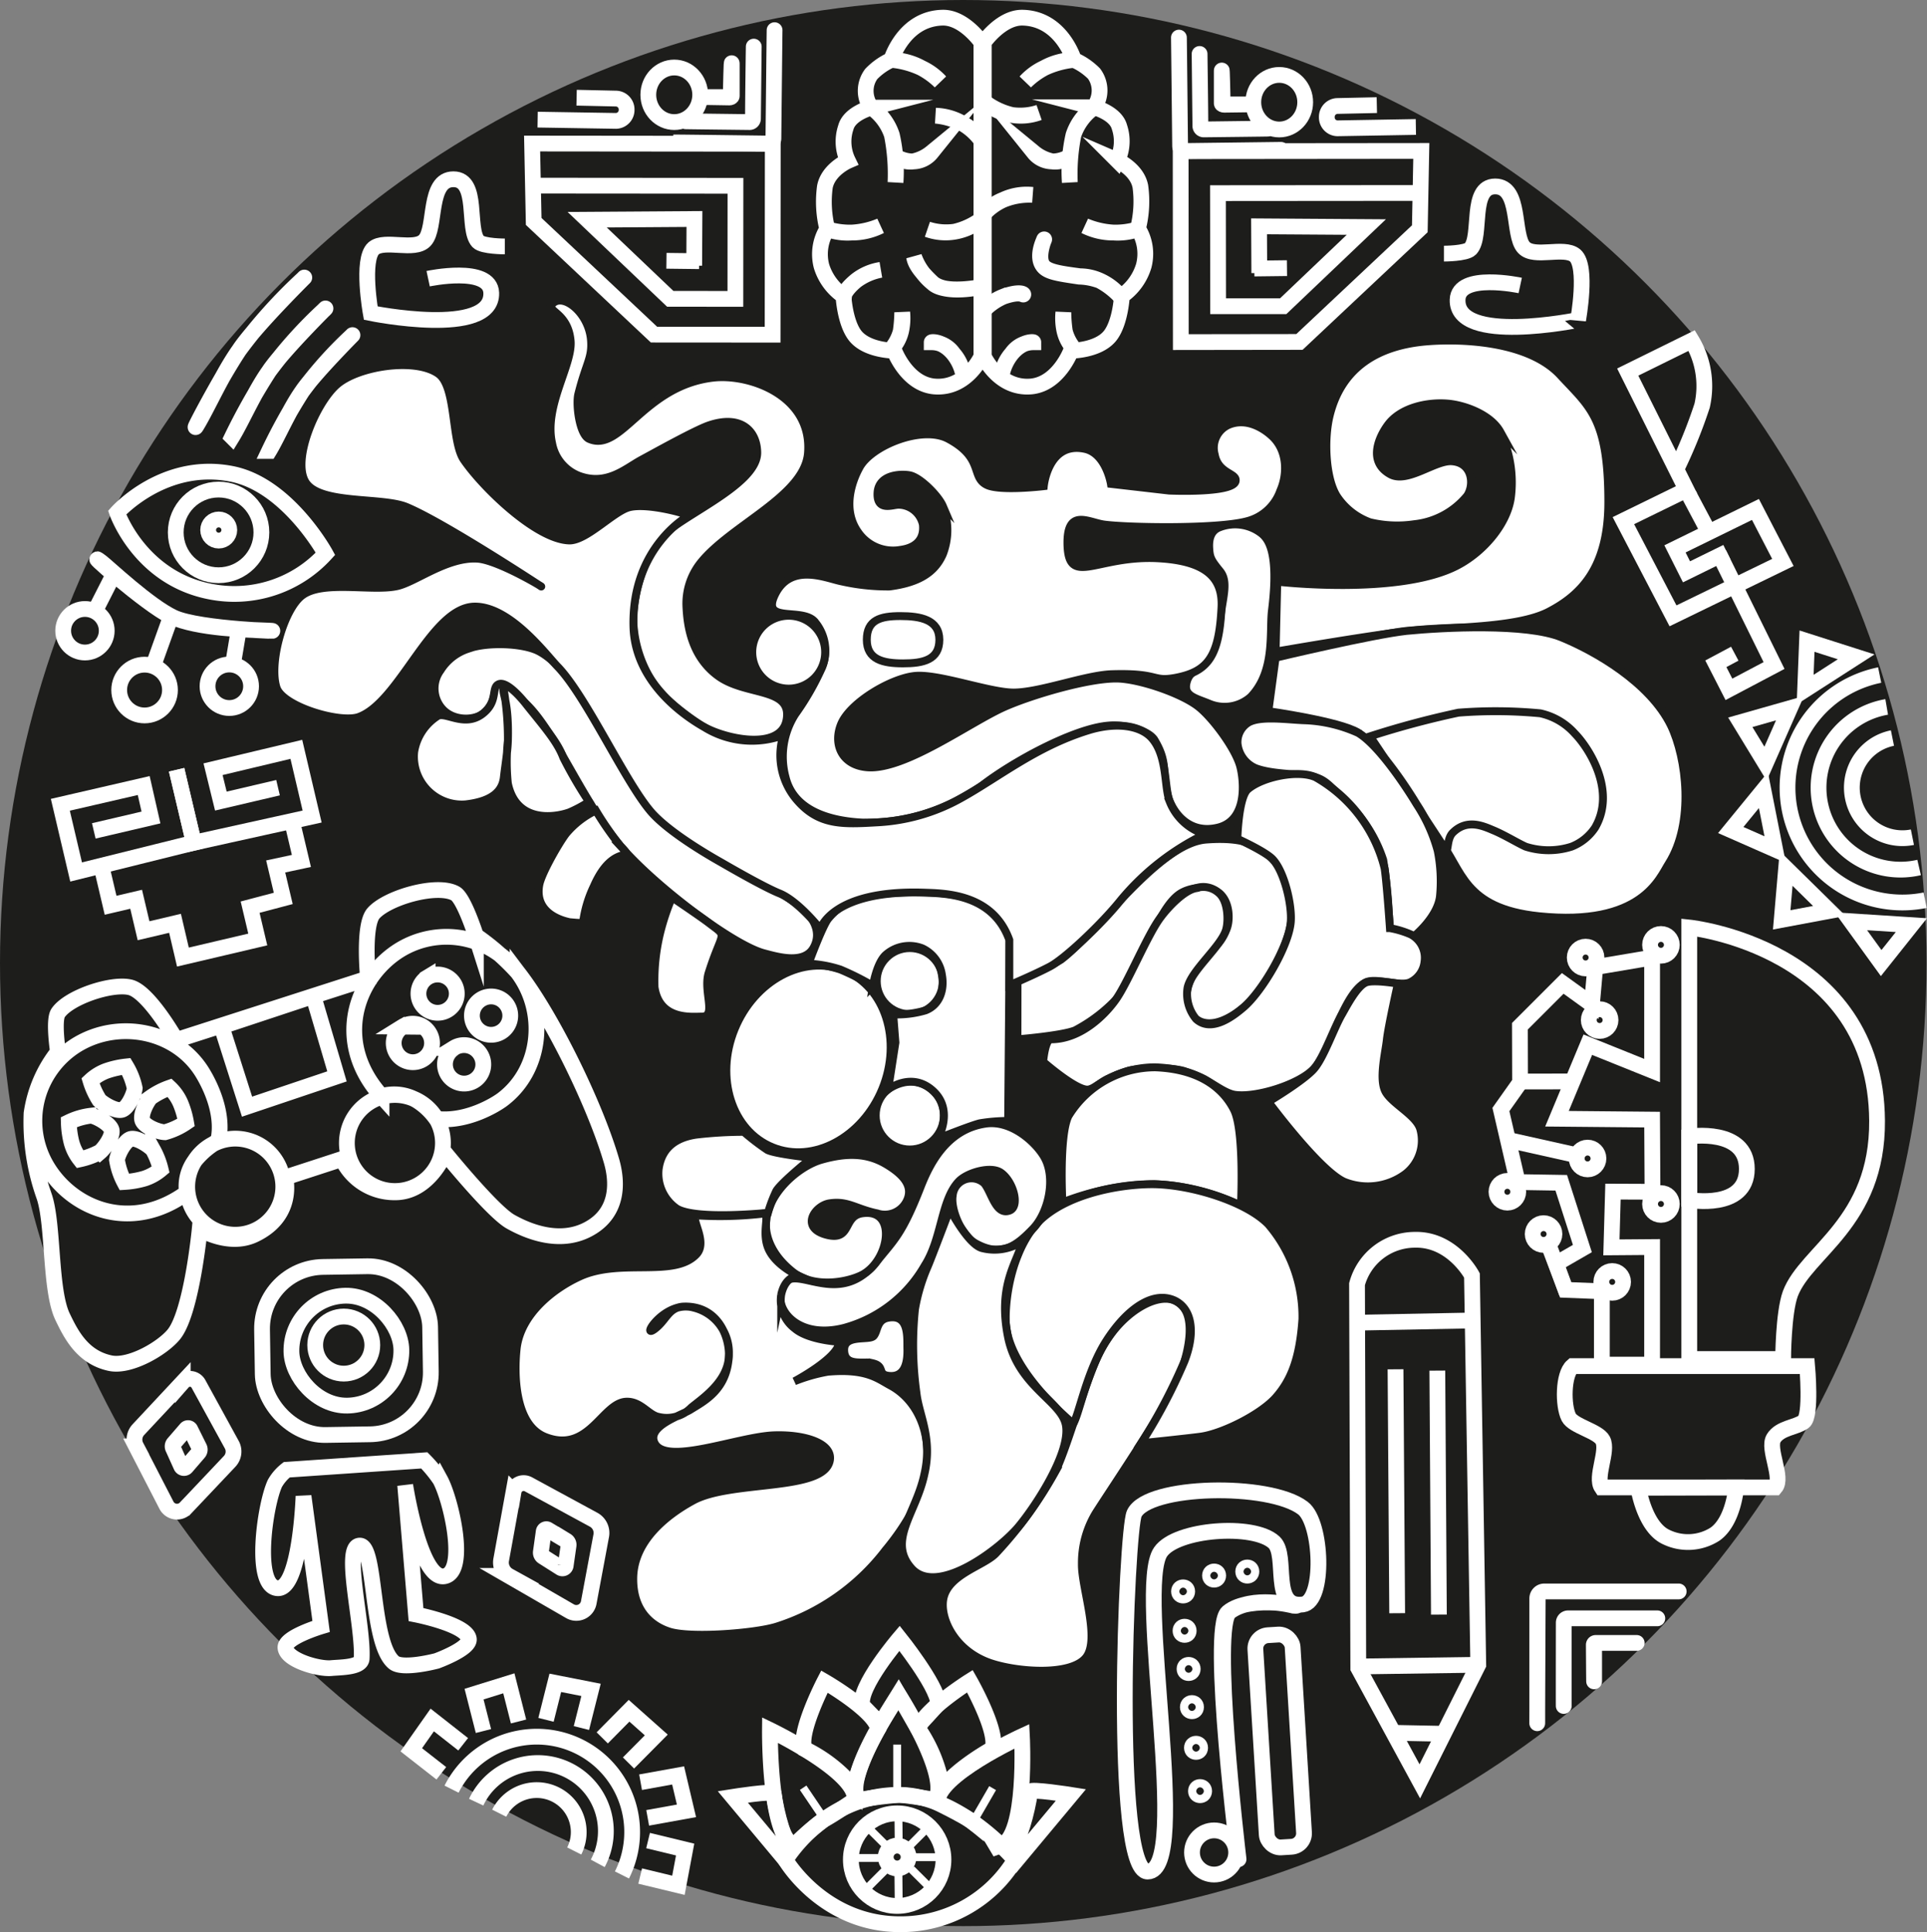 <svg xmlns="http://www.w3.org/2000/svg" viewBox="0 0 244.3 245.02"><rect x="0" y="0" width="244.3" height="245.02" fill="#808080" stroke="none"/><defs><style>.cls-1{fill:#1d1d1b;}.cls-2,.cls-4{fill:none;stroke:#fff;}.cls-2,.cls-3,.cls-4{stroke-miterlimit:10;}.cls-2{stroke-width:2px;}.cls-3{fill:#fff;stroke:#1d1d1b;}</style></defs><g id="Capa_2" data-name="Capa 2"><g id="Capa_1-2" data-name="Capa 1"><circle class="cls-1" cx="122.12" cy="122.12" r="122.12"/><path class="cls-2" d="M244.06,114.15A14.56,14.56,0,0,1,238.3,85.6"/><path class="cls-2" d="M243.3,110a10.39,10.39,0,1,1-4.11-20.36"/><path class="cls-2" d="M242.45,106.16a6.41,6.41,0,0,1-2.53-12.57"/><polygon class="cls-2" points="228.85 87.45 235.32 83.29 229.09 81.3 228.85 87.45"/><polygon class="cls-2" points="223.83 96.84 226.93 89.8 220.63 91.59 223.83 96.84"/><polygon class="cls-2" points="231.92 115.51 226.44 110.12 225.88 116.64 231.92 115.51"/><polygon class="cls-2" points="242.32 117.31 234.65 116.82 238.49 122.12 242.32 117.31"/><polygon class="cls-2" points="225.05 107.73 223.56 100.19 219.42 105.25 225.05 107.73"/><path class="cls-3" d="M161.72,82.63s13.46-2.35,17.81-2.71c4.68-.39,12.88-.33,16.77-2.33,4.11-2.12,7.6-5.6,7.6-13.92,0-10.56-2.29-12-6-16-4-4.43-12.55-4.74-17-4.38-6,.49-10.94,3.16-12.4,9.73-.65,3-.42,7.7,1,9.92a8.48,8.48,0,0,0,4.17,3.28,14.68,14.68,0,0,0,5.63.25A10,10,0,0,0,186,62.86c.94-1.41.67-4.2-1.95-4.37-2.12-.14-5.62,2.84-7.78,1.66-3-1.64-1.35-4.9-.32-6.28,1.62-2.19,5-2.92,7.62-2.69,2.15.19,5.43,1.39,6.64,3.58a14.86,14.86,0,0,1,1.32,8.43c-.49,3.24-3.38,6.78-6.87,8.57-7.42,3.79-22.73,2-22.73,2Z"/><path class="cls-3" d="M160.8,90.18l.92-6.78S174,80.47,178.31,80c4.68-.46,15.18-1,19.63.81,4.24,1.73,11.2,5.69,13.89,11.17,2,4.14,3,12.35-.28,17.54-1.18,1.85-3.41,8-16.45,6.66-9.62-1-9.68-5.93-12.6-9.6s-6.41-11.2-10.33-13.69C169.86,91.46,160.8,90.18,160.8,90.18Z"/><path class="cls-3" d="M173.69,93.37a113.33,113.33,0,0,1,11.2-3,60,60,0,0,1,10.38.08A8.22,8.22,0,0,1,199.64,93c1.87,1.91,5.27,7.31,2.59,11.93a6.34,6.34,0,0,1-3,2.43,9.54,9.54,0,0,1-5.8,0c-1-.44-2.69-1.49-4.12-2.08-1.22-.51-3.31-1.51-5.13.31-.86.85-.48,2.82-1,2,0,0-4.78-7.34-6-9C176.41,97.44,173.69,93.37,173.69,93.37Z"/><path class="cls-3" d="M179.28,118.71s3-2.42,3.28-5.08a19.76,19.76,0,0,0-.29-5.74,20.46,20.46,0,0,0-2.65-5.88c-1.52-2.52-4.92-7.59-7.45-9.08a18.07,18.07,0,0,0-6.63-1.59c-2.2-.06-5.64-.61-7.23.26a2.92,2.92,0,0,0-1.42,2.67,3.82,3.82,0,0,0,2.28,3.13c2.26.87,6.06.69,7.62,1.16s2.15,1.55,4.47,3.7a17.48,17.48,0,0,1,4.1,6.78,61.09,61.09,0,0,1,.71,6.77l.14,1.88Z"/><path class="cls-3" d="M129,124.37a40,40,0,0,0,5.51-2.68c4.76-3.6,12.44-14.78,18.4-15.23,5.65-.43,7.3,1.16,8.83,2.92a9.34,9.34,0,0,1,1.94,7.57c-.39,3.14-3.52,8.85-6,10.82-1.3,1-4.3,3.17-6.41,1.15-1.71-1.65-.54-4.71.41-6,2.86-3.81,2.81-2.82,3.81-5.07.47-1.06.47-3.49-.93-4.61s-3.92-.67-5.07.16c-2.82,2-4.83,9.27-6.89,12.07a20,20,0,0,1-6.32,5.19c-1.71.68-7.29,1.13-7.29,1.13Z"/><path class="cls-3" d="M166.79,98.56a18.33,18.33,0,0,1,8.75,11.56c.29,2,.67,7.57.67,7.57a11.82,11.82,0,0,1,2.65.8,3.35,3.35,0,0,1,1.74,3.45,3.26,3.26,0,0,1-1.86,2.63c-1.28.56-4.35-.63-5.6,0-2.85,1.44-4.38,8.6-6.56,10.94-1.86,2-7.31,3.7-10,3.32-1.14-.16-2.5-1.21-3.91-2a14.56,14.56,0,0,0-2.3-.93c-1.55-.61-5.6-.51-7.24-.15a16.89,16.89,0,0,0-2.57,1c-.94.39-2,1.46-2.76,1.42-1.61-.08-5.55-3.54-5.55-3.54s.23-2.84,1-2.84c3.76,0,6.85-3.09,8.24-5.08,1.54-2.2,4-8.2,5.63-10.36,1-1.36,3-3.44,4.48-3.72a2.9,2.9,0,0,1,2.92.61c1.18,1,1.24,3.48.93,4.61-.6,2.15-4.49,5.24-4.9,7.43a5,5,0,0,0,1.09,3.94c2,1.82,4.86-.51,6-1.48,2.35-2,5.74-7.74,6-10.82.18-2.15-.8-6.34-2.26-7.93-.89-1-4.51-2.63-4.51-2.63s.13-5.17,1.3-6.25C160,98.51,164.6,97.56,166.79,98.56Z"/><path class="cls-3" d="M160.8,139.71s6.43,8.7,9.61,10.14a8,8,0,0,0,7.78-1,5.36,5.36,0,0,0,1.89-5.59c-.43-1.77-3.44-3.19-4.38-4.74s-.06-5,.12-6.67,1.4-7.12,1.4-7.12-3.15-.55-4.08-.13c-1.14.52-2.39,2.93-3,4-1,1.69-2.28,5.44-3.54,6.92S160.8,139.71,160.8,139.71Z"/><path class="cls-3" d="M134.69,152.47a33.08,33.08,0,0,1,11.63-2.31,27.49,27.49,0,0,1,11,2.74s.47-9.46-.87-12.15-4.3-5.2-10-5.41a12.89,12.89,0,0,0-11,6.19C134.23,144.07,134.69,152.47,134.69,152.47Z"/><path class="cls-3" d="M148.83,164.87c-2.46-.92-6.92,1.76-9.36,6.5-1.82,3.55-4,11.73-5.63,15.15A52.24,52.24,0,0,1,126.23,197c-1.55,1.59-6.14,2.66-6.65,5.84-.4,2.51,1.56,6.62,6.16,8.1,3.46,1.11,10,1.57,11.91-.73s-.55-8.91-.49-11.89a12.2,12.2,0,0,1,1.75-6.44c2-3.14,8.55-12.83,10.17-16.35C150.78,171.79,152.05,166.08,148.83,164.87Z"/><path class="cls-3" d="M160.8,155.26c-2.75-2.85-9.71-5.07-14.69-5.1-4,0-10.1,1.09-13.75,4.13-3.24,2.7-4.86,8.32-4.86,13,0,5.69,6.77,11.68,8.56,13.24.76-1.19,1.71-6.63,4.2-10.51s5.76-6.35,8.57-5.15c2.25,1,2.8,4,1.32,7.77A69.53,69.53,0,0,1,144.67,183c1.29-.12,6.62-.69,7.63-.84,2.76-.41,7.6-2.84,9.48-5s3-4.87,3.34-9.91A18,18,0,0,0,160.8,155.26Z"/><path class="cls-3" d="M143.45,104.91a4.62,4.62,0,1,1-4.62-4.62A4.62,4.62,0,0,1,143.45,104.91Z"/><path class="cls-3" d="M97.94,145.48c-5.17-2.1-7.32-8.83-4.8-15s8.75-9.51,13.92-7.41,7.32,8.83,4.8,15S103.11,147.59,97.94,145.48Z"/><circle class="cls-3" cx="115.34" cy="124.41" r="4.19"/><circle class="cls-3" cx="115.34" cy="141.44" r="4.32"/><path class="cls-3" d="M154.67,78.83c.26-2.9,1.15-5,0-6.41s-1.3-1.74-1.37-2.91.22-2.17,1.21-2.6a5.44,5.44,0,0,1,5.51.81c.7.64,2.17,2.19,1.24,9.65-.34,2.74.47,7.7-2.7,11a5,5,0,0,1-5.18.89c-1.86-.78-3.44-1-2.91-2.84.48-1.67,1.86-1.21,3.07-3.81A10.59,10.59,0,0,0,154.67,78.83Z"/><path class="cls-3" d="M148,100.7c.48,2,2.56,5.26,6.53,4.21,3.66-1,3.17-5.9,2.71-7.69-.57-2.23-3.46-6.14-5.27-7.58-2.16-1.73-7.59-3.57-10.37-3.6-3.68-.05-10.9,2.11-14.26,3.6-4.37,1.94-12.58,8-17.34,7.66-3.32-.24-4.46-3-3.32-5.59C107.9,89,113,86,116,85.71s9.35,2.08,12.47,2.11c3.38,0,9.12-2.22,12.49-2.33,6.07-.18,5.05,1,8,.47,4.2-.78,5.6-2.73,5.9-8.95.19-3.78-2-6-8.53-6.24-7.42-.22-10.85,3.6-11-1.69-.11-4.7,2.6-2.86,4.62-2.57,2.86.4,14.25.61,18.11-.41a6.07,6.07,0,0,0,4.26-3.89c.89-2,1-5.16-1.22-7.05-1-.88-3.12-2.24-5.37-1.27A3.2,3.2,0,0,0,154,57.64c.46,2.49,2.9,2.31,2.64,3.4-.36,1.53-8.42,1.17-8.42,1.17l-7.38-.85s-.63-3.91-3.36-4.45c-4.61-.93-5.15,4.74-5.15,4.74s-5.61.67-7.25-.17c-2-1-.34-3.41-4.86-5.83-3.32-1.78-9.81.89-11.26,3.65-1,1.81-2.19,5.34-.17,8.18A5.37,5.37,0,0,0,114,69.75c.34-.07,3.32-.24,3-3.24A3.19,3.19,0,0,0,113.91,64c-.75,0-2.77.89-2.66-1.49s3-2.45,4.09-2.24c1.35.27,3.65,2.62,4.19,3.89a8.42,8.42,0,0,1,0,6.13c-1,2.27-3,3.59-6.76,4.08a26.55,26.55,0,0,1-6.07-.65c-1.89-.36-6.39-2.44-8.42,1.62-1.86,3.73,3.23,1.7,4.93,3.4a5.66,5.66,0,0,1,1,5.92,33.58,33.58,0,0,1-3.4,5.92,10,10,0,0,0-1.21,8c1.07,4.31,5.76,5.54,9.8,5.73a24.93,24.93,0,0,0,15.07-4.68c3.86-3,11.61-7.25,16.05-7.62,1.94-.16,5,.51,5.83,1.79C148.06,96.65,147.31,97.63,148,100.7Z"/><path class="cls-3" d="M119.09,81.12c0,2.56-2.06,3-4.61,3s-4.59-.49-4.59-3,1.71-3,4.26-3S119.08,78.57,119.09,81.12Z"/><path class="cls-3" d="M127,103.58c1.16,2.27-.48,3.66-2.75,4.81s-4.33,1.62-5.47-.66.23-3.8,2.5-5S125.79,101.31,127,103.58Z"/><path class="cls-3" d="M99.17,106.12c-2.23,1.24-3.67-.35-4.89-2.59s-1.75-4.27.49-5.49,3.37.14,4.71,2.28C100.57,102.06,101.4,104.89,99.17,106.12Z"/><path class="cls-3" d="M56.27,90.08c1.58,1.49,4.37,1.28,5.44,0,1.57-1.82.3-2.86,2.26-2.44,4.88,1,8.43,11.78,14.06,18.88,4.13,5.23,14.83,13.34,18.87,14.37,1.55.4,5,1.47,6.23-.7s-.36-4.13-1.43-5.07c-2.35-2.08-15.5-8.82-19.36-13.08-4.08-4.52-8.6-16.58-14-19.44-2-1.08-6.72-1.21-9-.33A6.47,6.47,0,0,0,55.85,85,3.87,3.87,0,0,0,56.27,90.08Z"/><path class="cls-3" d="M102.5,122.2s1.77-4.82,2.51-5.71c1.83-2.19,4.2-3.35,11.49-3.35,8.39,0,10.73,2.82,11.5,6l-.19,23a21.8,21.8,0,0,0-3.57.29c-1.11.26-5.35,1.95-5.35,1.95s2.11-3.58-.61-6.06-5.68-.18-5.68-.18l.92-5.94-.28-3.57a12.73,12.73,0,0,0,4.1-.51c1.71-.66,2.44-2.49,2.07-4.51a4.38,4.38,0,0,0-2.48-3.36,4.52,4.52,0,0,0-4.56.76c-1.23,1-1.7,4-1.7,4a34.94,34.94,0,0,0-4.13-2.07A15.16,15.16,0,0,0,102.5,122.2Z"/><path class="cls-3" d="M88.73,91.87c2.82,1.83,10.31,3.48,11-.64s-5.18-2.94-8.7-5.52c-3.33-2.43-3.88-6.28-4-8.67a8.33,8.33,0,0,1,1.78-5.67c3.86-4.82,13.21-8.47,13.63-13.94.55-7.12-7.13-10-11.85-9.56-9,.93-11.8,9.62-15.92,7.78C73.46,55.08,73,51.33,73.31,50c1-4,1.78-4.58,1.62-6.81-.24-3.48-3.5-6.08-4.86-4.7-1,1,1.92,1,2.27,4.7.29,3.07-3.41,8.27-2.35,13a5.48,5.48,0,0,0,3.43,4.15c3.49,1.28,5.83-.9,7.83-2,1.62-.87,6.93-3.84,8.67-4.42,4-1.34,6,.69,6.08,3.36.2,4.38-10.7,8.43-12.8,11.51a20.65,20.65,0,0,0-2.92,9.22,15.35,15.35,0,0,0,2.59,8.69C83.89,88.4,87.11,90.83,88.73,91.87Z"/><path class="cls-3" d="M104.61,82.69A4.62,4.62,0,1,1,100,78.08,4.62,4.62,0,0,1,104.61,82.69Z"/><path class="cls-3" d="M98.94,164.13c-.32,2.38,2.58,5.65,8.08,4.25a16.84,16.84,0,0,0,10.22-7.92c2.19-3.43,2.05-8.26,4.29-10.64,1.07-1.14,4.08-2,5.35-1.13,1.62,1.13,2.44,4.31,1.12,4.81-1.77.67-2.26-2.3-3.22-3.45a2.39,2.39,0,0,0-4,1.58c-.27,1.61,1,4.91,2.85,6,3.38,1.92,5.34.23,7.33-1.83s3-6.57,1.33-9.24c-1.13-1.84-4.1-4.51-7.26-4.09-5.11.69-7.27,5.39-8.3,8-2.4,6.14-3.39,6.75-5.62,9.55C105.76,166.68,99.67,158.72,98.94,164.13Z"/><path class="cls-3" d="M109.33,153.85c-2.51.35-1.31,3.57-4.54,2.73-3.42-.89-1.49-3.74.41-4,2.31-.34,3.29.71,6,1.28a3.09,3.09,0,0,0,3.69-1.45c1-1.86-.23-3.4-2.55-4.78s-4.87-1.52-8.23-.56c-2.83.81-7,4.29-7,8.3,0,1.38.63,3.73,3.42,5.93,2.64,2.07,6.83,1.33,8.73.37C112.76,159.87,113.83,153.21,109.33,153.85Z"/><path class="cls-3" d="M97.36,153.79s-9.08.94-11.55-.53a5.39,5.39,0,0,1-2.31-5c.43-3.19,2.83-4.09,4.74-4.38a52.38,52.38,0,0,1,6.05-.36,30.26,30.26,0,0,0,3,2.3c1,.51,5.62,1,5.62,1s-3.84,3.09-4.5,4.2A18.74,18.74,0,0,0,97.36,153.79Z"/><path class="cls-3" d="M80.28,200.11c.06-4.86,4.47-8.14,7.6-9.84,4.8-2.62,16.54-1.11,17.32-5.05.42-2.15-3-3.34-7-3.22-4.65.14-14.13,4.07-15.29.79-.7-2,3.37-3.3,4.56-4,1.79-1.12,4.74-2.54,4.93-6.91a5.86,5.86,0,0,0-4.47-6.07c-3.62-1-6.75,4-5,2.77,1.59-1.14,1.79-2.84,3.79-2.9,4.49-.12,5.83,4.17,5.68,6.41-.21,3.16-3.36,5.24-4.75,6.38a4.34,4.34,0,0,1-4.13,1.2c-1.3-.23-2.27-2-4.12-1.93-3.07.12-4.72,6.62-10.24,4.48-4-1.55-4-8.16-3.65-11.3.55-4.32,4.65-7.53,8-9.06,5.17-2.37,12,.22,14.81-2.84,1.54-1.71-1.2-5,.2-4.89a47.54,47.54,0,0,0,8.09-.22c1.2-.24-.1,2.08.75,4.29s3.8,3.54,3.8,3.54-1.63.09-2.12,2.43a4.46,4.46,0,0,0,1.72,4.28c1.74,1.5,5.63,1.7,5.63,1.7,0,2-5.67,5-5.67,5a21.47,21.47,0,0,1,4.23-1.21c4.91-.42,6.3.87,7.92,1.74,2.64,1.41,4.89,4.6,4.7,9.44-.16,4.28-2.82,8.45-5.34,11.49a28,28,0,0,1-13.8,9.66c-2.71.84-10.92,1.49-13.61.61C82.41,206.1,80.23,204.09,80.28,200.11Z"/><path class="cls-3" d="M72.24,116.94c.19,0,1.64.19,1.68,0a15,15,0,0,1,1.36-4.55c2.56-5.87,5.55-2.79,3.36-5.14a39.68,39.68,0,0,1-3.1-4.47,11.26,11.26,0,0,0-3.77,2.92c-.9,1.16-3.14,5.07-3.4,6.51C67.73,115.75,71.13,116.71,72.24,116.94Z"/><path class="cls-3" d="M89,128.91c1.9,0,.11-3.25.85-5.57,1.76-5.56,2.54-4.36,0-6.32-1.09-.83-4.65-3.23-4.65-3.23a30.05,30.05,0,0,0-1.46,4.32,25.6,25.6,0,0,0-.76,7.07C83.61,129.4,87.68,128.91,89,128.91Z"/><path class="cls-3" d="M109.94,172.77c-1.37,0-2.92.17-2.92-1.61,0-2,3.18-1.14,3.73-1.74s.36-2,1.78-2.31c2.85-.57,2.45,2.66,2.51,4.08,0,1-.05,3.61-2.47,3.26-1.36-.21-.36-1.22-1.92-1.58a2.57,2.57,0,0,0-.71-.1"/><path class="cls-3" d="M115.59,198.9c3.26,3.58,11.23-2.53,13.55-5.33s6.57-9.4,6-12.8c-.49-3.07-6-4.89-7.32-11.1-1.39-6.75,1.15-9.56,1.81-12.28a6.38,6.38,0,0,1-5.07.89c-1.78-.38-4.14-4.95-4.14-4.95s-2.38,6.29-2.81,7.28A23.38,23.38,0,0,0,116,166a44.24,44.24,0,0,0,.19,10.66c.31,2.8,2.07,5.68,1,10.28C116.15,191.88,112.43,195.42,115.59,198.9Z"/><path class="cls-3" d="M63.2,86.77c-.89.42-.12,2-1.69,3.46-2.35,2.23-4.92,0-6,.55a6.63,6.63,0,0,0-3,4.56A6.07,6.07,0,0,0,59,102c3.83-.43,4.72-2,4.88-3.44s.47-3.21.51-4.64c.14-5-.72-5.91-.55-6.61a37,37,0,0,1,.55,6.61,25.94,25.94,0,0,0,0,5.43c1.06,5,5.82,4.35,7.76,3.67a16.25,16.25,0,0,0,2.52-1.35,54.79,54.79,0,0,1-3.25-5.59c-.75-2-2.33-3.8-4.63-6.67C66.13,88.54,64.2,86.29,63.2,86.77Z"/><path class="cls-3" d="M48.3,56.52c-2,1.51-3.68.11-5.18-2s-2.29-4-.23-5.51,3.36-.29,5,1.66C49.17,52.3,50.36,55,48.3,56.52Z"/><path class="cls-3" d="M35.59,87.8c-1.7-1.91-.46-3.66,1.45-5.34s3.78-2.65,5.47-.74.6,3.32-1.2,5.11C39.86,88.27,37.28,89.7,35.59,87.8Z"/><path class="cls-3" d="M60.16,76.92c-5.51.08-9.49,12.15-14.7,14-2.39.82-9.61-1.33-10.4-3.73-1-3.1.9-10,3.31-11.73C41,73.57,47.1,75,50.26,74.34c2.32-.45,6.38-3.74,10.27-3.5,2.57.17,8.38,3.65,8.08,3.53,0,0-12.26-8.08-17.08-10.09C48.43,63,40.6,64,38.77,61.18s1.31-10.18,4-12.46,9.83-3.4,12.78-1.34C57.9,49,57.19,56,58.81,58.32c2.37,3.46,9.13,10.06,13.33,10.21,2.18.08,5.68-3.72,7.65-4.21,2.37-.59,7.45.87,7.52,1.07,0,0-7.27,3.92-7,14.11.18,6.44,5.49,10.73,9,12.72a11.45,11.45,0,0,0,10,1,8.72,8.72,0,0,0,1.7,8.2c2.88,3.37,6,3.1,10.64,2.83a24.26,24.26,0,0,0,10.11-3c4.82-2.66,9.54-6.56,16.15-8.62,3.56-1.12,6.7-.66,8.14,1,2,2.33,1.51,6.21,2.27,8.08a7,7,0,0,0,4.43,4.07,31.94,31.94,0,0,0-10.68,8.38c-2.4,3-7.11,7.45-9,8.42-2.13,1.11-5.11,2.35-5.11,2.35v-5.74c-2.14-6-8.47-5.9-10.85-6C105.4,112.82,104,117.8,104,117.8s-2.78-3.55-5.19-4.52c-2-.81-6.42-3.37-7.41-3.94-2.73-1.54-7.11-4.26-9-6.56-3.33-4-8.15-14.62-11.75-18.3C69.23,83,64.65,76.86,60.16,76.92Z"/><path class="cls-2" d="M22.33,131.89l24.33-7.83s-.67-6.64.67-8.23c1.72-2,8.07-3.84,10.4-2.53,1.1.63,2.6,5.35,2.6,5.35a30.61,30.61,0,0,1,5.29,4.63c4.21,5.36,9.81,16.72,11.91,23.95.65,2.24,1.16,6.48-3,8.66-3.63,1.91-7.65.24-9.84-1-2.34-1.36-8.28-8.7-8.28-8.7s-2,5-6.31,5a7.32,7.32,0,0,1-6.73-4.23l-7.21,2.35s1.29,4.78-3.9,7.25c-3.27,1.56-6.94-.72-6.94-.72s-1,10.49-3.26,13.34c-1.44,1.79-5.56,4.19-8.06,3.68-3.53-.73-5-3.66-6.07-5.89-1.62-3.38-1.13-11.7-2.32-15.24A28,28,0,0,1,4,141.17a16.34,16.34,0,0,1,3.35-7.79s-.6-3.93,0-4.91c1.31-2,6.79-3.85,9.16-3.27S22.33,131.89,22.33,131.89Zm4.32,13.39a6.09,6.09,0,1,0,8.36,2A6.08,6.08,0,0,0,26.65,145.28Zm20.24-5.54a6.09,6.09,0,1,0,8.36,2A6.09,6.09,0,0,0,46.89,139.74ZM9.77,132.47A11.32,11.32,0,0,0,6,148c3.24,5.34,10.69,8.36,17.7,3.22a5.46,5.46,0,0,1,1.1-4.16,10.29,10.29,0,0,1,2.86-2.38c.87-3.82-1.48-7.82-2-8.67C22.4,130.68,15.11,129.24,9.77,132.47Zm55.85-9.19a11.31,11.31,0,0,0-15.83-2.21c-5,3.77-7.24,11.48-1.42,17.93a5.69,5.69,0,0,1,4.5.56,8.46,8.46,0,0,1,2.43,2.31c3.9.48,7.61-1.85,8.4-2.45C68.68,135.66,69.38,128.26,65.62,123.28Zm-11.4.64a2.43,2.43,0,1,0,3.34.82A2.44,2.44,0,0,0,54.22,123.92ZM61,126.71a2.43,2.43,0,1,0,3.34.82A2.42,2.42,0,0,0,61,126.71Zm-3.41,6.18a2.43,2.43,0,1,0,3.33.82A2.43,2.43,0,0,0,57.55,132.89Zm-6.5-2.71a2.43,2.43,0,1,0,3.33.82A2.43,2.43,0,0,0,51.05,130.18ZM12.6,139.51c.55.54,2.13,1.45,2.87,1.21S17,138.78,17.08,138A8.86,8.86,0,0,0,16,135.23a11.33,11.33,0,0,0-2.53.57,6.06,6.06,0,0,0-2,1.24A9.87,9.87,0,0,0,12.6,139.51Zm6.79,6.27c-.53-.57-2.06-1.56-2.81-1.36s-1.64,1.87-1.75,2.66a9,9,0,0,0,.93,2.8,11.53,11.53,0,0,0,2.56-.44,6.17,6.17,0,0,0,2.05-1.14A9.83,9.83,0,0,0,19.39,145.78Zm-.32-6.59c-.51.59-1.32,2.21-1,2.94s2,1.42,2.84,1.44a8.89,8.89,0,0,0,2.68-1.24,11.32,11.32,0,0,0-.73-2.49,5.91,5.91,0,0,0-1.36-1.91A9.64,9.64,0,0,0,19.07,139.19Zm-6.38,6.87c.59-.51,1.63-2,1.46-2.76s-1.82-1.7-2.6-1.83a8.85,8.85,0,0,0-2.83.83,11.5,11.5,0,0,0,.35,2.57A6,6,0,0,0,10.14,147,9.69,9.69,0,0,0,12.69,146.06Zm15.39-15.9,3.24,10.17,11.4-3.84-3-10.19Z"/><line class="cls-2" x1="176.79" y1="219.73" x2="182.91" y2="219.85"/><path class="cls-2" d="M180,225.88l7.41-14.78-.8-49.37s-2.47-4.66-7.27-4.52a7.61,7.61,0,0,0-7.3,5.63l.16,48.68Z"/><line class="cls-2" x1="172.1" y1="167.72" x2="186.75" y2="167.44"/><line class="cls-2" x1="177.13" y1="204.56" x2="176.92" y2="173.63"/><line class="cls-2" x1="172.64" y1="211.31" x2="187.45" y2="211.1"/><line class="cls-2" x1="182.42" y1="204.74" x2="182.22" y2="173.8"/><path class="cls-2" d="M214.16,117.61s23.67,2.46,23.81,24.5c.09,13-9,16.6-11,21.95-.89,2.45-.91,8.27-.91,8.27H214.16Z"/><path class="cls-2" d="M214.16,152.16s7.3,1.31,7.3-3.93-7.3-4.12-7.3-4.12Z"/><path class="cls-2" d="M199.36,173.23h29.75s.56,6.31-.44,7.05-3,.77-3.81,2.1,1.24,5,.2,6.23h-22c-.88-1.3.87-4.64.13-6-.61-1.14-3.7-1.75-4.31-2.9C198.14,178.27,198.14,174.28,199.36,173.23Z"/><path class="cls-2" d="M207.7,188.64s.75,5,3.55,6.27a6.34,6.34,0,0,0,6.18-.38c2.35-1.66,2.67-5.92,2.67-5.92Z"/><polygon class="cls-2" points="209.45 121.42 209.45 135.75 201.3 132.47 197.39 141.86 209.45 141.97 209.5 151.12 204.49 151.1 204.29 158.17 209.45 158.13 209.45 173.04 203.08 173.04 203.08 163.74 198.49 163.56 197.28 160.24 200.61 158.32 197.93 149.98 192.41 149.89 190.28 140.69 192.71 137.26 192.69 130.13 198.12 124.7 201.82 127.37 202.24 122.64 209.45 121.42"/><line class="cls-2" x1="192.63" y1="137.14" x2="199.17" y2="137.13"/><line class="cls-2" x1="191.17" y1="144.54" x2="199.89" y2="146.49"/><circle class="cls-2" cx="191.1" cy="151.12" r="1.38"/><circle class="cls-2" cx="210.57" cy="152.67" r="1.38"/><circle class="cls-2" cx="210.57" cy="119.81" r="1.38"/><circle class="cls-2" cx="202.8" cy="129.35" r="1.38"/><line class="cls-2" x1="196.29" y1="157.75" x2="198.65" y2="163.98"/><circle class="cls-2" cx="204.39" cy="162.55" r="1.38"/><circle class="cls-2" cx="195.69" cy="156.48" r="1.38"/><circle class="cls-2" cx="201.27" cy="146.9" r="1.38"/><circle class="cls-2" cx="201.02" cy="121.42" r="1.38"/><path class="cls-2" d="M130.78,49c3.46-.37,5-4.53,5-4.53s3.39,0,4.92-1.85c1.36-1.67,1.53-5.1,1.53-5.1A7.08,7.08,0,0,0,145,33.71a6,6,0,0,0-.73-4.73,14,14,0,0,0,.3-5.35c-.43-2.2-2.92-3.28-2.92-3.28a5.6,5.6,0,0,0,.27-4.23c-.47-1.81-3.22-2.52-3.22-2.52a3.59,3.59,0,0,0,0-4.26,8.2,8.2,0,0,0-2.56-1.75s-1.57-5.29-6.57-5.35c-2.69,0-4.85,3.13-4.85,3.13V45.2S126.64,49.4,130.78,49Z"/><path class="cls-2" d="M135.63,23.13a20.38,20.38,0,0,1,.46-6,7,7,0,0,1,2.63-3.52,6.9,6.9,0,0,0-2.63,3.52A25.35,25.35,0,0,0,135.63,23.13Z"/><path class="cls-2" d="M131.08,19.35a3,3,0,0,0,2.26,1.12,2.91,2.91,0,0,0,2.27-.63,4.28,4.28,0,0,1-2.15.63A5.34,5.34,0,0,1,131.08,19.35Z"/><path class="cls-2" d="M132.33,30.48c.31-.74-1,2-.12,3.2.55.8,1.91,1,4.62,1.4a8.21,8.21,0,0,1,2.61.51,9.82,9.82,0,0,1,2.66,2.07,7.16,7.16,0,0,0-2.66-2.07,6.14,6.14,0,0,0-2.52-.56c-2.56-.34-4.15-.57-4.71-1.35C131.38,32.53,132.26,30.64,132.33,30.48Z"/><path class="cls-2" d="M137.55,28.65a8,8,0,0,0,3.64.84,7.53,7.53,0,0,0,3-.4,9.94,9.94,0,0,1-3,.4A10.91,10.91,0,0,1,137.55,28.65Z"/><path class="cls-2" d="M136,7.61a8.09,8.09,0,0,0-3.6,1A7.6,7.6,0,0,0,130,10.37a10.17,10.17,0,0,1,2.41-1.76A11.46,11.46,0,0,1,136,7.61Z"/><path class="cls-2" d="M130.9,24.71a7,7,0,0,0-3.71.63,6.09,6.09,0,0,0-2.45,1.76,7.5,7.5,0,0,1,2.45-1.76A8.83,8.83,0,0,1,130.9,24.71Z"/><path class="cls-2" d="M124.89,13a7.08,7.08,0,0,0,3.4,1.58,6.74,6.74,0,0,0,3.43-.31,7.65,7.65,0,0,1-3.43.31A9.2,9.2,0,0,1,124.89,13Z"/><path class="cls-2" d="M131,43.4c0-.06-1.41-.15-2.73,1.43a5.29,5.29,0,0,0-1.26,2.66,6.13,6.13,0,0,1,1.26-2.66A3.32,3.32,0,0,1,131,43.4Z"/><path class="cls-2" d="M129.73,37.34c0-.09-.62-.42-2.54.28a6.7,6.7,0,0,0-2.77,2.05,7.63,7.63,0,0,1,2.77-2.05C129.32,36.88,129.74,37.41,129.73,37.34Z"/><path class="cls-2" d="M136.19,44.27a4.94,4.94,0,0,1-1.25-2.34,7.56,7.56,0,0,1-.13-2.32A17.67,17.67,0,0,0,135,42,5.62,5.62,0,0,0,136.19,44.27Z"/><path class="cls-2" d="M118.38,49c-3.46-.37-5-4.53-5-4.53s-3.39,0-4.92-1.85c-1.36-1.67-1.53-5.1-1.53-5.1a7.08,7.08,0,0,1-2.78-3.76,6,6,0,0,1,.73-4.73,14,14,0,0,1-.3-5.35c.43-2.2,2.92-3.28,2.92-3.28a5.6,5.6,0,0,1-.27-4.23c.47-1.81,3.22-2.52,3.22-2.52a3.59,3.59,0,0,1,0-4.26A8.2,8.2,0,0,1,113,7.59s1.57-5.29,6.57-5.35c2.69,0,4.85,3.13,4.85,3.13V45.2S122.52,49.4,118.38,49Z"/><path class="cls-2" d="M113.53,23.13a20.38,20.38,0,0,0-.46-6,7,7,0,0,0-2.63-3.52,6.9,6.9,0,0,1,2.63,3.52A25.35,25.35,0,0,1,113.53,23.13Z"/><path class="cls-2" d="M118.08,19.35a3,3,0,0,1-2.26,1.12,2.91,2.91,0,0,1-2.27-.63,4.28,4.28,0,0,0,2.15.63A5.34,5.34,0,0,0,118.08,19.35Z"/><path class="cls-2" d="M111.61,28.65a8,8,0,0,1-3.64.84,7.53,7.53,0,0,1-3-.4,9.94,9.94,0,0,0,3,.4A10.91,10.91,0,0,0,111.61,28.65Z"/><path class="cls-2" d="M113.2,7.61a8.09,8.09,0,0,1,3.6,1,7.6,7.6,0,0,1,2.41,1.76,10.17,10.17,0,0,0-2.41-1.76A11.46,11.46,0,0,0,113.2,7.61Z"/><path class="cls-2" d="M118.62,14.67a7.15,7.15,0,0,1,3.6,1.11,6.28,6.28,0,0,1,2.2,2.06,7.53,7.53,0,0,0-2.2-2.06A9,9,0,0,0,118.62,14.67Z"/><path class="cls-2" d="M124.42,27.81a7.11,7.11,0,0,1-3.4,1.57,6.77,6.77,0,0,1-3.43-.3,7.73,7.73,0,0,0,3.43.3A9.1,9.1,0,0,0,124.42,27.81Z"/><path class="cls-2" d="M118.12,43.4c0-.06,1.41-.15,2.73,1.43a5.29,5.29,0,0,1,1.26,2.66,6.13,6.13,0,0,0-1.26-2.66A3.32,3.32,0,0,0,118.12,43.4Z"/><path class="cls-2" d="M113,44.27a4.94,4.94,0,0,0,1.25-2.34,7.56,7.56,0,0,0,.13-2.32,17.67,17.67,0,0,1-.19,2.39A5.62,5.62,0,0,1,113,44.27Z"/><path class="cls-2" d="M107,37.66c-.07,0-.06-.74,1.51-2.06a6.66,6.66,0,0,1,3.15-1.38,7.55,7.55,0,0,0-3.15,1.38C106.75,37.08,107,37.71,107,37.66Z"/><path class="cls-2" d="M115.88,32.56c.09.46.23,1.35,2.38,3.35,1.54,1.43,6.1.48,6.1.48s-4.31,1-6.1-.48A7.65,7.65,0,0,1,115.88,32.56Z"/><rect class="cls-2" x="33.25" y="160.61" width="21.31" height="21.31" rx="7.83" transform="translate(-2.64 0.7) rotate(-0.89)"/><rect class="cls-2" x="36.93" y="164.3" width="13.94" height="13.94" rx="6.97" transform="translate(-2.64 0.7) rotate(-0.89)"/><circle class="cls-2" cx="43.58" cy="170.56" r="3.62"/><path class="cls-2" d="M35.17,201.39c2.89.23,3.31-11.67,3.31-11.67l2.23,16.51s-4.6,1.38-4.52,2.7c.1,1.58,4.23,2.75,5.82,2.59,1.13-.11,3.78-.06,3.84-1.2.24-4.2-2.41-14.19-.27-14.33s1.37,12.33,4.35,14.82c1.13.94,5.43-.2,5.43-.2s4.18-1.52,4.08-2.75c-.14-1.84-6.7-3.13-6.7-3.13l-1.37-16.4s1.89,12.18,5,11.54c2.9-.6.84-9.66-.58-12.26a17,17,0,0,0-2-2.43l-17.44,1.19a5.84,5.84,0,0,0-1.5,1.73C33.56,190.89,32.13,201.15,35.17,201.39Z"/><path class="cls-2" d="M17.51,181.32l5.66-6.06a1.22,1.22,0,0,1,2,.24l4.22,7.7a1.82,1.82,0,0,1-.27,2.1l-5.58,5.9a1.5,1.5,0,0,1-2.44-.34l-3.84-7.45A1.85,1.85,0,0,1,17.51,181.32Z"/><path class="cls-2" d="M22,183.05l1.59-1.84a.32.32,0,0,1,.54.06l1.14,2.3a.58.58,0,0,1-.09.63L23.63,186a.39.39,0,0,1-.67-.1l-1-2.22A.58.58,0,0,1,22,183.05Z"/><path class="cls-2" d="M99.58,235.85s4.85-8.25,14.38-8.25c7.82,0,14.71,8.25,14.71,8.25A16.92,16.92,0,0,1,114.13,244C104.34,244,99.58,235.85,99.58,235.85Z"/><circle class="cls-2" cx="113.74" cy="235.81" r="5.87"/><circle class="cls-2" cx="113.74" cy="235.48" r="1.45"/><path class="cls-2" d="M123.11,230.9c-.85-.63-4.23-2.29-4.23-2.29-.36-3.39,10.68-8.45,10.68-8.45s.68,12.68-2.65,13.85C126.91,234,124.16,231.68,123.11,230.9Z"/><path class="cls-2" d="M104.45,230.74a31.49,31.49,0,0,0-3.78,3.27c-3.19-1.19-3.06-14.64-3.06-14.64s11.18,5.38,10.74,8.88C108.35,228.25,105.62,230.14,104.45,230.74Z"/><path class="cls-2" d="M114,227.6a50.27,50.27,0,0,0-5.14.65c-2.19-2.6,5.09-13.32,5.09-13.32s6.69,10.46,4.6,13.3C118.51,228.23,115.26,227.66,114,227.6Z"/><path class="cls-2" d="M102,221.77c-.87-2,2.52-8.54,2.52-8.54s6.45,3.72,6.8,6c0,0-2.5,4.17-3,7.51A18.64,18.64,0,0,0,102,221.77Z"/><path class="cls-2" d="M116.46,219.27c.26-2.16,6.5-6.09,6.5-6.09s3.68,6.47,2.85,8.58c0,0-4.27,2.32-6.35,5A18.76,18.76,0,0,0,116.46,219.27Z"/><line class="cls-4" x1="113.74" y1="221.22" x2="113.74" y2="226.69"/><line class="cls-4" x1="113.9" y1="230.16" x2="113.93" y2="233.32"/><line class="cls-4" x1="125.84" y1="226.74" x2="123.43" y2="230.91"/><line class="cls-4" x1="101.82" y1="226.69" x2="104.3" y2="230.36"/><path class="cls-2" d="M99.58,235.85l-6.68-8s5.14-.81,5.19-.42c.32,2.53,1.49,6.61,2.19,6.74Z"/><path class="cls-2" d="M129.1,235.6l6.67-8s-5.13-.81-5.18-.42c-.32,2.52-1.49,6.61-2.19,6.74Z"/><path class="cls-2" d="M109.33,216.27c-.62-2.28,4.71-8.53,4.71-8.53s4.69,5.86,4.92,8.25c0,.11-2.7,3-2.7,3l-2.35-4.1-2.3,3.72Z"/><line class="cls-4" x1="112.24" y1="237.12" x2="110.01" y2="239.35"/><line class="cls-4" x1="108.66" y1="235.6" x2="111.82" y2="235.6"/><line class="cls-4" x1="110.36" y1="232.06" x2="112.6" y2="234.29"/><line class="cls-4" x1="113.9" y1="237.77" x2="113.93" y2="240.93"/><line class="cls-4" x1="115.54" y1="237.02" x2="117.78" y2="239.25"/><line class="cls-4" x1="119.13" y1="235.5" x2="115.97" y2="235.5"/><line class="cls-4" x1="117.42" y1="231.95" x2="115.19" y2="234.19"/><path class="cls-2" d="M198.25,216.23c0-1,0-10.43,0-10.43a.59.59,0,0,1,.59-.59h11.27c.67,0-8.49,0-11.31,0a.55.55,0,0,0-.55.55S198.23,217.51,198.25,216.23Z"/><path class="cls-2" d="M194.89,218.37c0-1.54,0-15.68,0-15.68a.89.89,0,0,1,.89-.89h17c1,0-17,0-17,0a.83.83,0,0,0-.83.83S194.87,220.3,194.89,218.37Z"/><path class="cls-2" d="M202.1,213.16v-4.57a.26.26,0,0,1,.26-.26c1.23,0,6.18,0,4.94,0-.88,0-3.72,0-5,0a.24.24,0,0,0-.24.24S202.09,213.73,202.1,213.16Z"/><path class="cls-2" d="M145.49,237.32c5.62,0-1.58-35.93,1.65-40.54,2-2.9,11.8-3.63,14.39-1.21,1.78,1.68-.44,8.44,3.65,7.88,2.81-.38,2.43-10.37,0-12.22-4.25-3.25-19.67-2.94-21.38.69C142.78,194.1,141.05,237.33,145.49,237.32Z"/><path class="cls-2" d="M164,203.61c2.06.21-5.52-1.51-8.33.84-2.38,2,1.44,32,1.35,31.29-.12-1-3.48-29.61-1.13-31.36C158.81,202.21,164,203.61,164,203.61Z"/><circle class="cls-2" cx="153.92" cy="234.9" r="2.8"/><circle class="cls-2" cx="149.99" cy="201.8" r="0.52"/><circle class="cls-2" cx="158.13" cy="199.28" r="0.52"/><circle class="cls-2" cx="153.92" cy="199.79" r="0.52"/><circle class="cls-2" cx="150.18" cy="206.79" r="0.52"/><circle class="cls-2" cx="150.69" cy="211.63" r="0.52"/><circle class="cls-2" cx="151.11" cy="216.47" r="0.52"/><circle class="cls-2" cx="152.14" cy="227.12" r="0.52"/><circle class="cls-2" cx="151.63" cy="221.63" r="0.52"/><rect class="cls-2" x="159.88" y="207.28" width="4.73" height="26.96" rx="1.7" transform="translate(-13.22 10.35) rotate(-3.51)"/><polyline class="cls-2" points="11.89 105.36 19.14 103.66 18.22 99.61 7.65 102.05 9.65 110.57 24.57 106.86 22.39 97.61"/><polyline class="cls-2" points="35.25 99.88 28 101.58 27.01 97.54 37.57 95.02 39.57 103.54 24.57 106.86 22.39 97.61"/><polyline class="cls-2" points="12.96 110.28 14.02 114.79 17.26 114.03 18.2 118.02 22.19 117.08 23.19 121.36 32.68 119.13 31.71 115.03 35.91 113.92 34.95 109.87 38.21 109.17 37.13 104.6"/><path class="cls-2" d="M57.25,226.87a12.09,12.09,0,0,1,21.6,10.88"/><path class="cls-2" d="M60.37,228.52a8.63,8.63,0,1,1,15.41,7.76"/><path class="cls-2" d="M63.29,229.92a5.32,5.32,0,0,1,9.51,4.79"/><polyline class="cls-2" points="55.95 224.86 52.14 221.88 54.8 218.1 58.72 221.18"/><polyline class="cls-2" points="81.21 225.99 85.97 225.13 87.03 229.62 82.11 230.51"/><polyline class="cls-2" points="76.35 220.37 79.75 216.93 83.2 220 79.68 223.55"/><polyline class="cls-2" points="69.22 218.08 70.4 213.39 74.93 214.28 73.71 219.12"/><polyline class="cls-2" points="61.29 219.5 60.1 214.82 64.51 213.45 65.74 218.29"/><polyline class="cls-2" points="82.16 233.39 86.86 234.53 86.01 239.06 81.16 237.89"/><path class="cls-2" d="M63.53,197.84l1.58-8.7a1.29,1.29,0,0,1,1.89-.92l8.23,4.47a1.91,1.91,0,0,1,1,2l-1.59,8.51a1.6,1.6,0,0,1-2.39,1.1l-7.74-4.47A1.94,1.94,0,0,1,63.53,197.84Z"/><path class="cls-2" d="M68.57,196.79l.36-2.58a.34.34,0,0,1,.52-.25l2.34,1.4a.62.62,0,0,1,.29.62l-.36,2.52a.42.42,0,0,1-.66.3l-2.21-1.4A.61.61,0,0,1,68.57,196.79Z"/><polygon class="cls-2" points="180.19 19.14 180 29.01 164.74 43.36 149.7 43.38 149.68 19.17 180.19 19.14"/><polyline class="cls-2" points="179.76 24.47 154.41 24.49 154.43 38.83 162.68 38.83 173.22 28.79 159.62 28.7 159.65 34.63"/><line class="cls-2" x1="159.02" y1="34.05" x2="163.16" y2="34"/><path class="cls-2" d="M160.63,16.31l-8,.1a.46.46,0,0,1-.45-.47c0-2.27-.1-8.78-.1-9.07,0-.54.07,6.83.1,9.1a.43.43,0,0,0,.42.44S161.61,16.31,160.63,16.31Z"/><path class="cls-2" d="M162.29,19l-12,.15a.69.69,0,0,1-.68-.7s-.14-13.21-.15-13.65c0-.81.15,13.69.15,13.69a.64.64,0,0,0,.64.66S163.77,19,162.29,19Z"/><path class="cls-2" d="M158.25,13.24l-3.09,0c-.11,0-.16-.19-.16-.19,0-1-.11-4.95-.11-3.95,0,.71,0,3,0,4,0,.13.19.18.29.18Z"/><ellipse class="cls-2" cx="162.18" cy="12.96" rx="3.29" ry="3.46"/><path class="cls-2" d="M179.5,16.1l-9.95.17a1.38,1.38,0,0,1-1.34-1.42h0a1.38,1.38,0,0,1,1.34-1.41l5-.11"/><polygon class="cls-2" points="67.46 18.2 67.66 28.08 82.91 42.43 97.95 42.44 97.97 18.23 67.46 18.2"/><polyline class="cls-2" points="67.9 23.54 93.24 23.56 93.23 37.9 84.97 37.89 74.44 27.86 88.04 27.77 88.01 33.69"/><line class="cls-2" x1="88.64" y1="33.12" x2="84.49" y2="33.07"/><path class="cls-2" d="M87,15.38l8,.1a.47.47,0,0,0,.46-.47c0-2.27.09-8.79.1-9.07,0-.54-.07,6.82-.1,9.1a.43.43,0,0,1-.42.44S86.05,15.38,87,15.38Z"/><path class="cls-2" d="M85.36,18.06c1.18,0,12,.14,12,.14a.69.69,0,0,0,.69-.7s.14-13.21.15-13.64c0-.81-.15,13.69-.15,13.69a.65.65,0,0,1-.64.65Z"/><path class="cls-2" d="M89.41,12.31l3.09,0c.1,0,.15-.19.15-.19,0-1,.11-4.94.12-3.95,0,.72,0,3,0,4,0,.14-.19.19-.29.19Z"/><ellipse class="cls-2" cx="85.48" cy="12.02" rx="3.29" ry="3.46"/><path class="cls-2" d="M68.16,15.17l9.94.16a1.38,1.38,0,0,0,1.34-1.41h0A1.38,1.38,0,0,0,78.1,12.5l-5-.11"/><path class="cls-2" d="M64,31.25s-2.79,0-3.38-.61c-1.49-1.59.16-7.9-3.13-7.91s-2.14,6.18-3.63,7.76c-1.31,1.4-5.08-.18-6.49,1C45.78,32.91,47,39.7,47,39.7s15.47,3.17,15.28-2.56c-.12-3.48-8-1.8-8-1.8"/><path class="cls-2" d="M183.06,32.16s2.79,0,3.37-.61c1.5-1.6-.16-7.91,3.13-7.91s2.15,6.17,3.63,7.75c1.32,1.4,5.08-.18,6.5,1,1.62,1.39.38,8.18.38,8.18S184.6,43.77,184.79,38c.11-3.48,7.94-1.8,7.94-1.8"/><path class="cls-2" d="M38.39,35.38a64.26,64.26,0,0,0-8.06,9c-2.14,3-4,7.29-5.4,9.59-.92,1.49,3-6,5.4-9.59C32.4,41.23,39.85,33.94,38.39,35.38Z"/><path class="cls-2" d="M41.1,39.28a55.56,55.56,0,0,0-7,7.8c-1.85,2.6-3.45,6.34-4.68,8.34a79.51,79.51,0,0,1,4.68-8.34C35.91,44.36,42.37,38,41.1,39.28Z"/><path class="cls-2" d="M44.54,42.64a50.38,50.38,0,0,0-6.24,7c-1.66,2.35-3.08,5.73-4.18,7.54a69.62,69.62,0,0,1,4.18-7.54C39.91,47.24,45.67,41.51,44.54,42.64Z"/><path class="cls-2" d="M14.85,65s5.88-6.62,14.53-4.91c7.11,1.4,11.88,10.13,11.88,10.13A15.65,15.65,0,0,1,26.59,75C17.7,73.25,14.85,65,14.85,65Z"/><circle class="cls-2" cx="27.71" cy="67.51" r="5.43"/><circle class="cls-2" cx="27.73" cy="67.21" r="1.34"/><path class="cls-2" d="M12.87,71.29c.82.63,6,5.53,9.12,7,3.32,1.56,15.19,1.82,12,1.67-2.34-.1-8.92-.2-12.32-1.8C18.52,76.64,10.1,69.17,12.87,71.29Z"/><line class="cls-2" x1="21.73" y1="78.01" x2="19.24" y2="84.95"/><circle class="cls-2" cx="18.33" cy="87.5" r="3.22"/><line class="cls-2" x1="14.18" y1="73.28" x2="11.98" y2="77.61"/><circle class="cls-2" cx="10.77" cy="79.98" r="2.76"/><line class="cls-2" x1="30.31" y1="79.61" x2="29.51" y2="84.39"/><circle class="cls-2" cx="29.07" cy="87.02" r="2.76"/><path class="cls-2" d="M212.55,59.44a63.69,63.69,0,0,0,3.24-8,11.22,11.22,0,0,0-1.32-8.26l-8.11,4,7.45,14.93-8,3.91,6.29,12.07,13.93-6.77-3.48-6.72-10.2,5,1.46,2.91L218.92,70"/><polyline class="cls-2" points="219.93 82.89 217.53 84.17 219.19 87.41 224.91 84.39 217.93 70.23"/><line class="cls-2" x1="214.1" y1="62.7" x2="216.76" y2="67.72"/></g></g></svg>